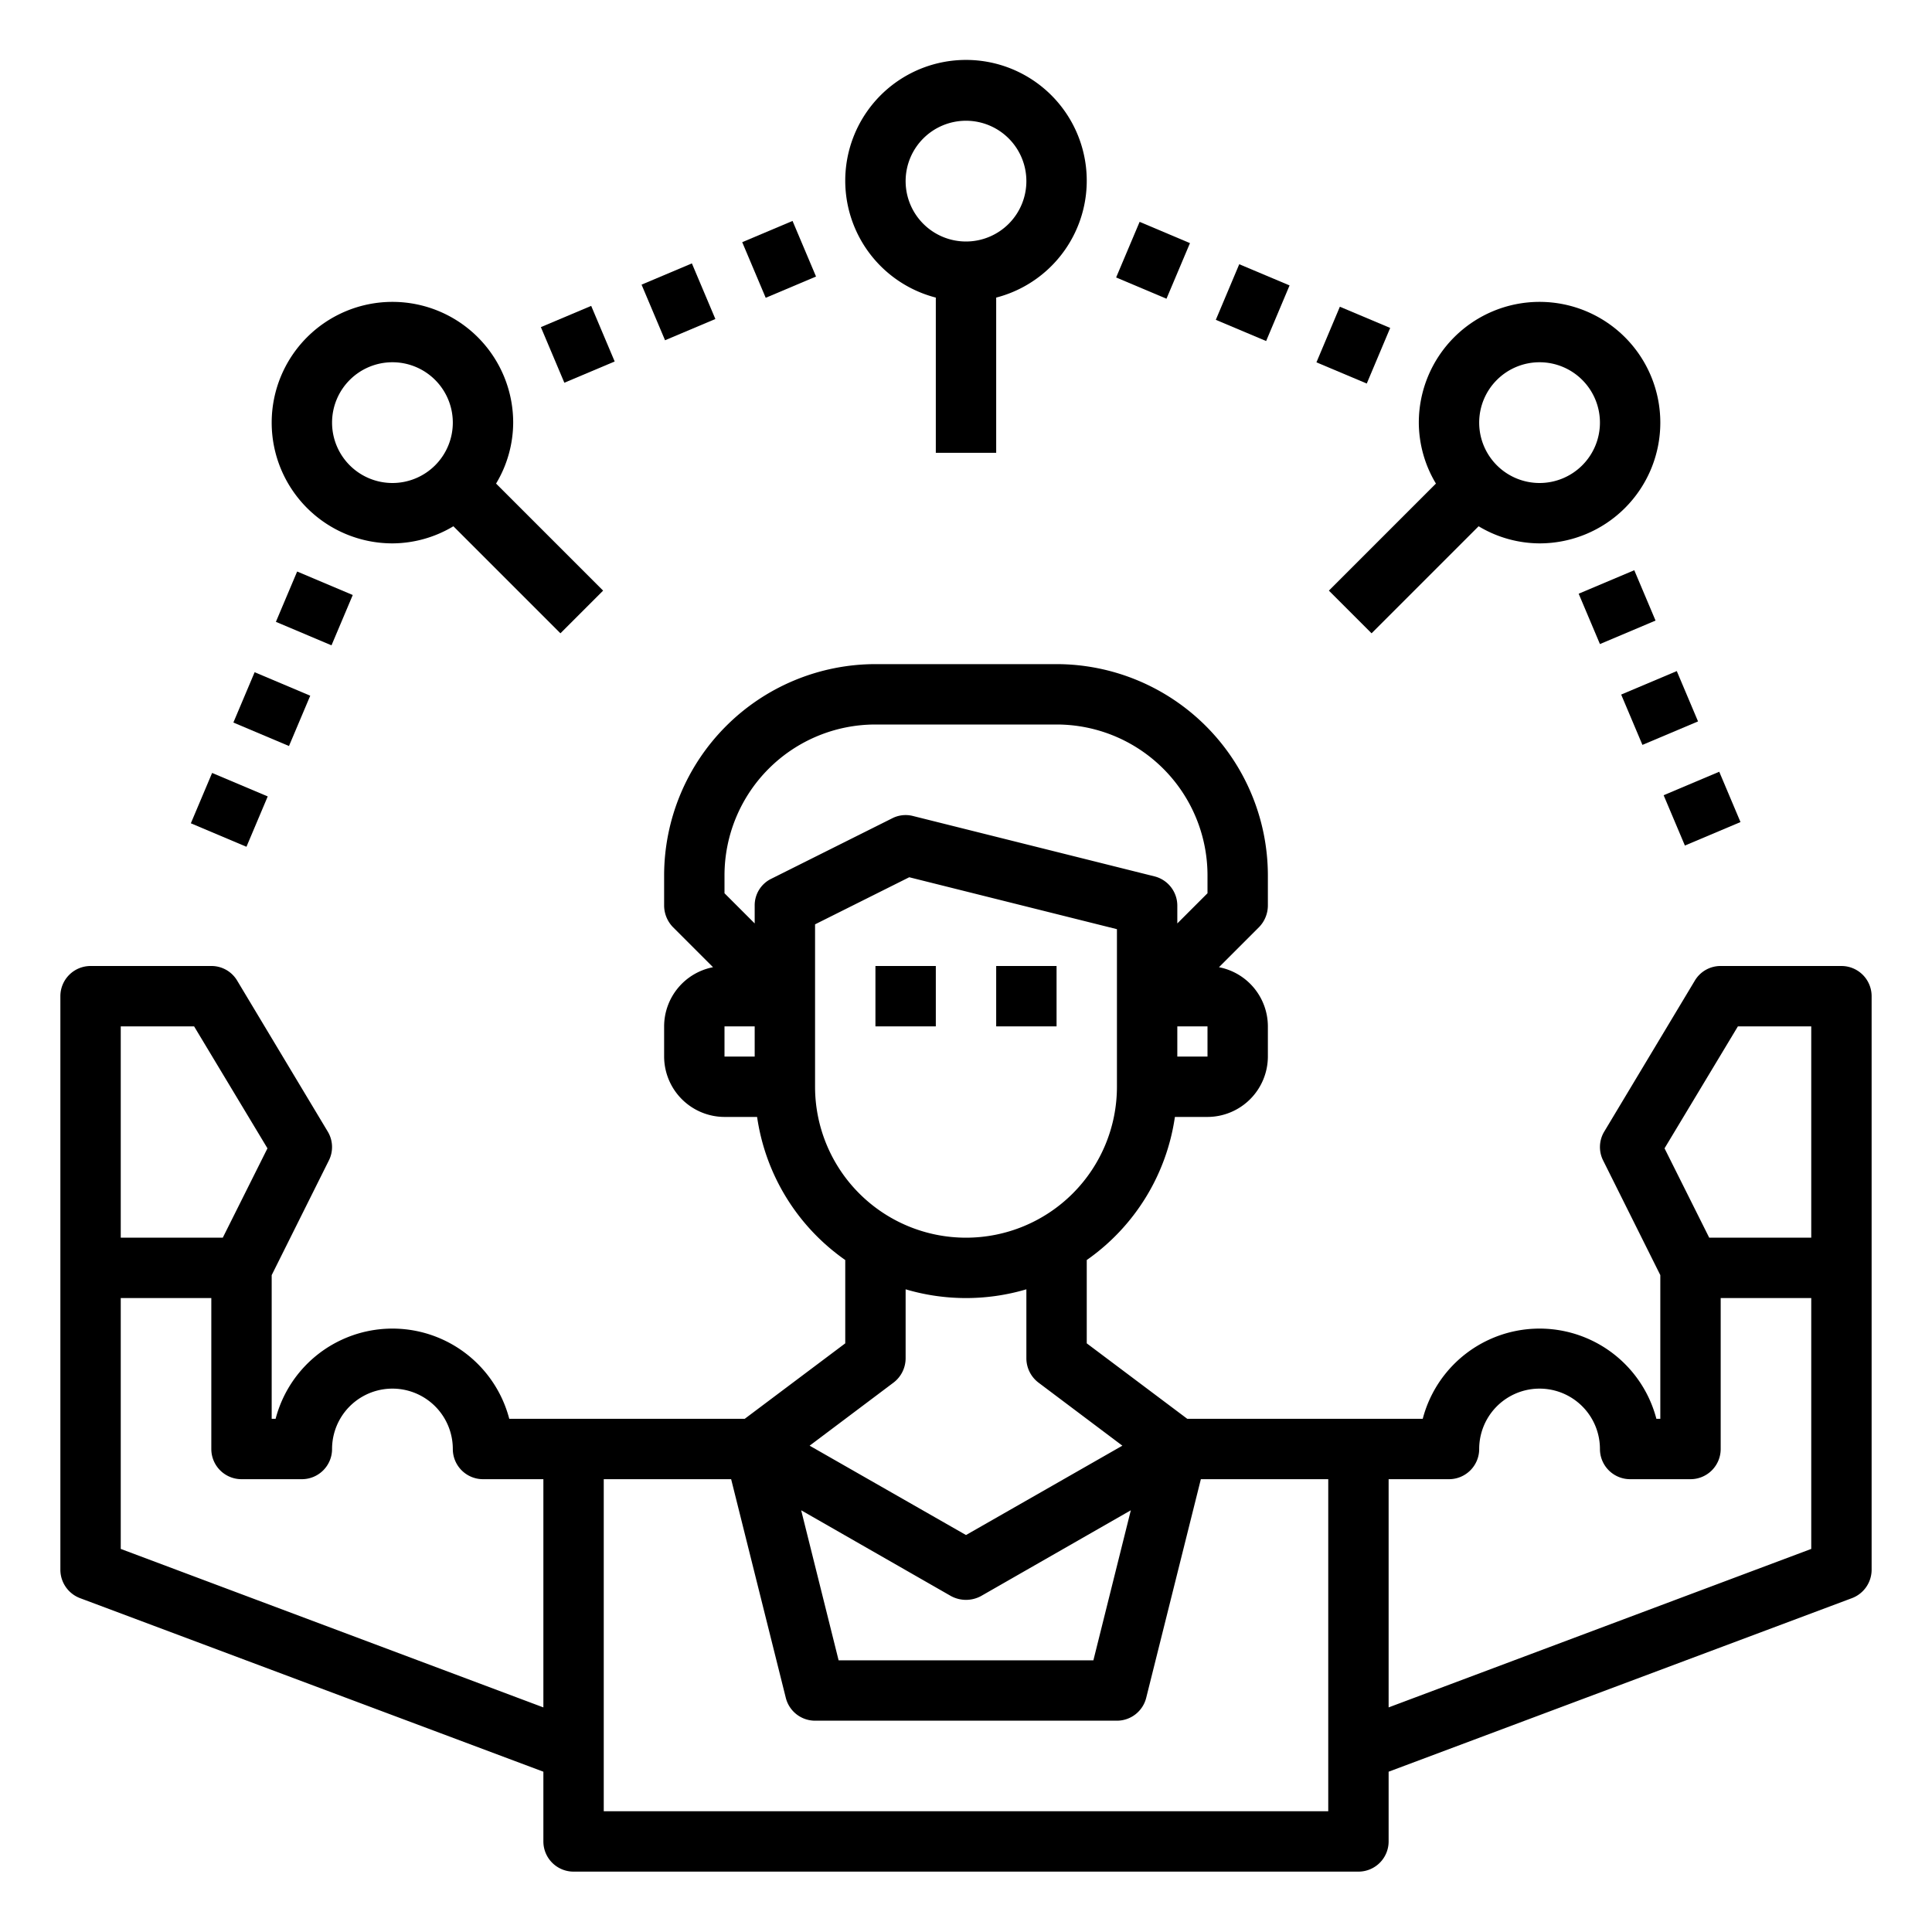 <svg height="512" viewBox="0 0 64 64" width="512" xmlns="http://www.w3.org/2000/svg"><g id="target"><path d="m29 32h2v2h-2z"/><path d="m33 32h2v2h-2z"/><path d="m61 32h-4a.99.99 0 0 0 -.86.49l-3 5a.992.992 0 0 0 -.03.96l1.89 3.79v4.76h-.13a4 4 0 0 0 -7.74 0h-7.8l-3.33-2.5v-2.76a7.007 7.007 0 0 0 2.92-4.74h1.08a2.006 2.006 0 0 0 2-2v-1a2 2 0 0 0 -1.62-1.96l1.33-1.33a1.033 1.033 0 0 0 .29-.71v-1a7.008 7.008 0 0 0 -7-7h-6a7.008 7.008 0 0 0 -7 7v1a1.033 1.033 0 0 0 .29.71l1.33 1.33a2 2 0 0 0 -1.62 1.96v1a2.006 2.006 0 0 0 2 2h1.08a7.007 7.007 0 0 0 2.92 4.74v2.76l-3.33 2.5h-7.8a4 4 0 0 0 -7.74 0h-.13v-4.76l1.89-3.79a.992.992 0 0 0 -.03-.96l-3-5a.99.99 0 0 0 -.86-.49h-4a1 1 0 0 0 -1 1v19a1.007 1.007 0 0 0 .65.94l15.35 5.75v2.31a1 1 0 0 0 1 1h26a1 1 0 0 0 1-1v-2.31l15.35-5.75a1.007 1.007 0 0 0 .65-.94v-19a1 1 0 0 0 -1-1zm-57 2h2.43l2.43 4.04-1.48 2.96h-3.38zm14 22.56-14-5.25v-8.31h3v5a1 1 0 0 0 1 1h2a1 1 0 0 0 1-1 2 2 0 0 1 4 0 1 1 0 0 0 1 1h2zm22-21.56h-1v-1h1zm-15 0h-1v-1h1zm.55-5.89a.977.977 0 0 0 -.55.89v.59l-1-1v-.59a5 5 0 0 1 5-5h6a5 5 0 0 1 5 5v.59l-1 1v-.59a1 1 0 0 0 -.76-.97l-8-2a.978.978 0 0 0 -.69.08zm1.45 6.89v-5.38l3.12-1.56 6.88 1.72v5.22a5 5 0 0 1 -10 0zm2.6 9.8a1.014 1.014 0 0 0 .4-.8v-2.29a7.042 7.042 0 0 0 4 0v2.29a1.014 1.014 0 0 0 .4.8l2.78 2.09-5.18 2.96-5.18-2.96zm1.9 7.07a1.044 1.044 0 0 0 1 0l4.96-2.84-1.24 4.97h-8.44l-1.24-4.97zm12.5 7.13h-24v-11h4.22l1.81 7.24a1 1 0 0 0 .97.76h10a1 1 0 0 0 .97-.76l1.81-7.24h4.22zm16-8.69-14 5.25v-7.56h2a1 1 0 0 0 1-1 2 2 0 0 1 4 0 1 1 0 0 0 1 1h2a1 1 0 0 0 1-1v-5h3zm0-10.31h-3.38l-1.48-2.96 2.43-4.04h2.43z"/><path d="m31 9.858v5.142h2v-5.142a4 4 0 1 0 -2 0zm1-5.858a2 2 0 1 1 -2 2 2 2 0 0 1 2-2z"/><path d="m43.856 10.511h2v1.81h-2z" transform="matrix(.388 -.921 .921 .388 16.912 48.316)"/><path d="m37.184 7.698h2v1.811h-2z" transform="matrix(.389 -.921 .921 .389 15.419 40.443)"/><path d="m40.52 9.105h2v1.81h-2z" transform="matrix(.388 -.921 .921 .388 16.168 44.381)"/><path d="m8.105 22.48h1.81v2h-1.81z" transform="matrix(.389 -.921 .921 .389 -16.126 22.655)"/><path d="m6.698 25.816h1.811v2h-1.811z" transform="matrix(.389 -.921 .921 .389 -20.06 23.399)"/><path d="m9.511 19.144h1.81v2h-1.81z" transform="matrix(.389 -.921 .921 .389 -12.192 21.912)"/><path d="m55.396 25.911h2v1.81h-2z" transform="matrix(.921 -.389 .389 .921 -5.989 24.028)"/><path d="m53.99 22.575h2v1.81h-2z" transform="matrix(.921 -.389 .389 .921 -4.803 23.219)"/><path d="m52.583 19.238h2v1.811h-2z" transform="matrix(.921 -.389 .389 .921 -3.617 22.404)"/><path d="m18.238 10.416h1.81v2h-1.81z" transform="matrix(.921 -.389 .389 .921 -2.932 8.338)"/><path d="m21.575 9.01h1.81v2h-1.81z" transform="matrix(.921 -.389 .389 .921 -2.123 9.524)"/><path d="m24.911 7.604h1.81v2h-1.81z" transform="matrix(.921 -.389 .389 .921 -1.314 10.71)"/><path d="m44.021 19.565 1.414 1.414 3.546-3.546a3.947 3.947 0 0 0 2.019.567 4 4 0 1 0 -4-4 3.947 3.947 0 0 0 .567 2.019zm6.979-7.565a2 2 0 1 1 -2 2 2 2 0 0 1 2-2z"/><path d="m13 18a3.947 3.947 0 0 0 2.019-.567l3.546 3.546 1.414-1.414-3.546-3.546a3.947 3.947 0 0 0 .567-2.019 4 4 0 1 0 -4 4zm0-6a2 2 0 1 1 -2 2 2 2 0 0 1 2-2z"/></g></svg>
